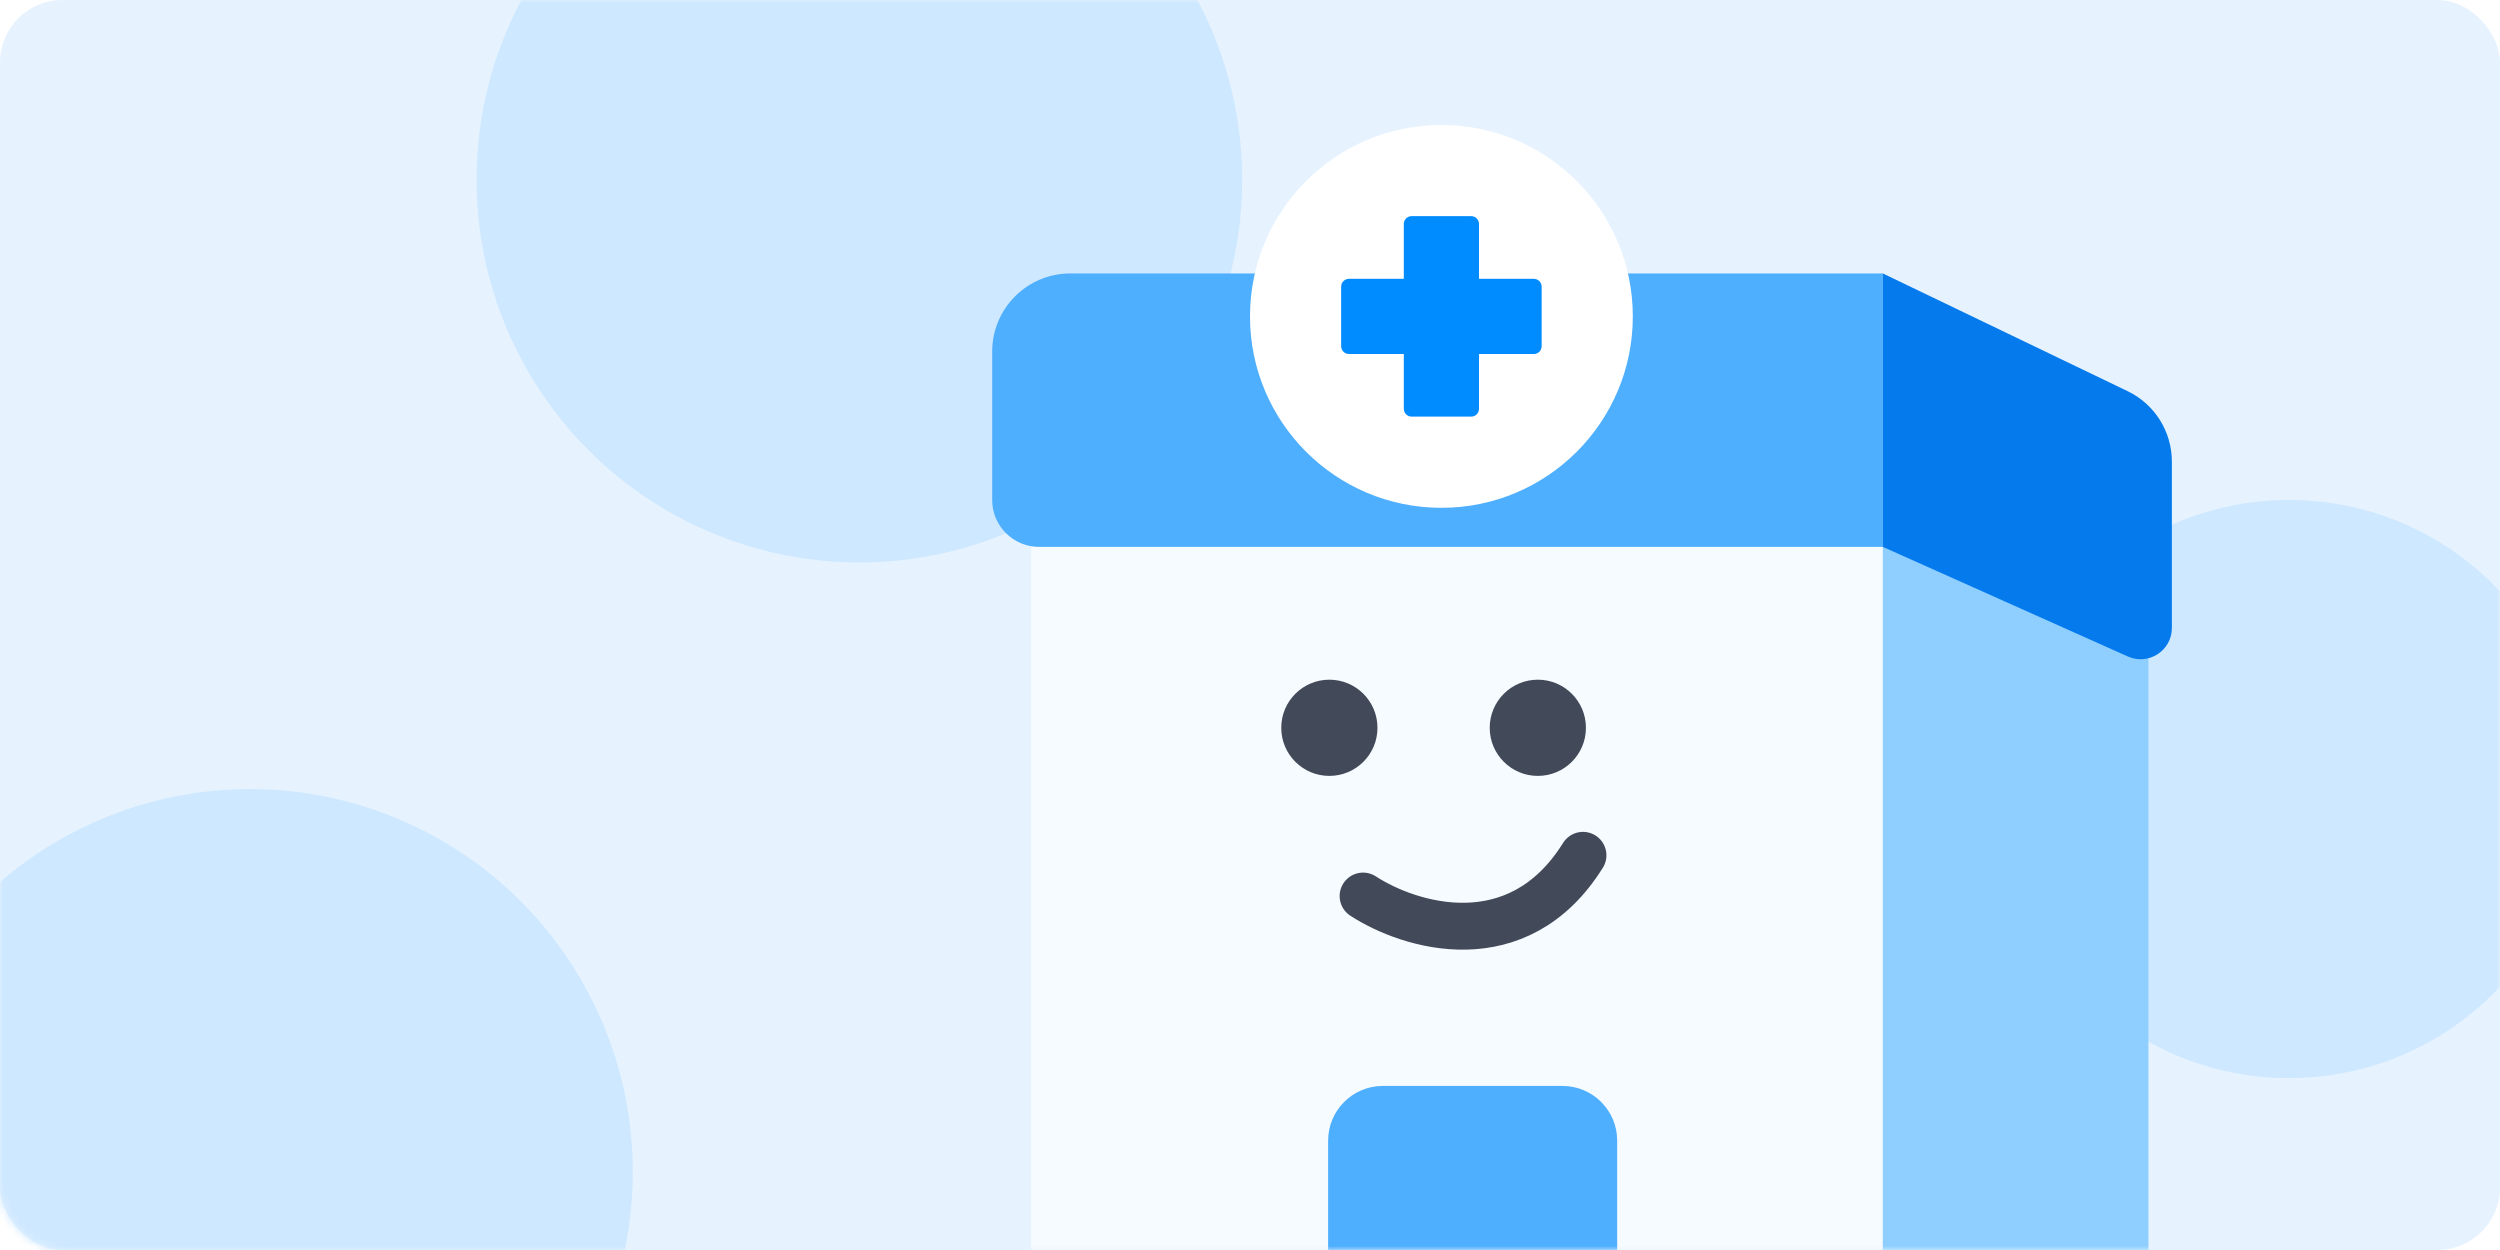 <svg width="320" height="160" viewBox="0 0 320 160" fill="none" xmlns="http://www.w3.org/2000/svg">
<rect width="320" height="160" rx="8" fill="#E6F3FF"/>
<mask id="mask0" mask-type="alpha" maskUnits="userSpaceOnUse" x="0" y="0" width="320" height="160">
<rect width="320" height="160" rx="8" fill="#E5E7EC"/>
</mask>
<g mask="url(#mask0)">
<circle cx="110" cy="23" r="49" fill="#CEE8FF"/>
<circle cx="32" cy="150" r="49" fill="#CEE8FF"/>
<circle cx="293" cy="101" r="37" fill="#CEE8FF"/>
<rect x="132" y="52" width="109" height="108" fill="#F6FBFF"/>
<circle cx="170.158" cy="93.158" r="6.158" fill="#424958"/>
<circle cx="196.842" cy="93.158" r="6.158" fill="#424958"/>
<path d="M174.474 114.692C180.376 118.538 194.267 122.881 202.622 109.479" stroke="#424958" stroke-width="6" stroke-linecap="round" stroke-linejoin="round"/>
<path d="M275 70.137L241 52V160H275V70.137Z" fill="#8ECFFF"/>
<path d="M127 45C127 39.477 131.477 35 137 35H241V70H133C129.686 70 127 67.314 127 64V45Z" fill="#4FAFFF"/>
<path d="M278 59.08C278 55.237 275.797 51.734 272.334 50.068L241 35V70L272.367 84.032C275.013 85.215 278 83.279 278 80.38V59.08Z" fill="#057AED"/>
<g filter="url(#filter0_d)">
<circle cx="184.5" cy="36.5" r="24.5" fill="white"/>
<path fill-rule="evenodd" clip-rule="evenodd" d="M179.688 48.329C179.688 48.881 180.136 49.329 180.688 49.329H188.312C188.864 49.329 189.312 48.881 189.312 48.329V41.314H196.33C196.882 41.314 197.33 40.866 197.33 40.314V32.69C197.33 32.138 196.882 31.69 196.33 31.69H189.312V24.666C189.312 24.114 188.864 23.666 188.312 23.666H180.688C180.136 23.666 179.688 24.114 179.688 24.666V31.69H172.667C172.115 31.69 171.667 32.138 171.667 32.69V40.314C171.667 40.866 172.115 41.314 172.667 41.314H179.688V48.329Z" fill="#008BFF"/>
</g>
<path d="M170 146C170 142.134 173.134 139 177 139H200C203.866 139 207 142.134 207 146V160H170V146Z" fill="#4FAFFF"/>
</g>
<defs>
<filter id="filter0_d" x="154" y="10" width="61" height="61" filterUnits="userSpaceOnUse" color-interpolation-filters="sRGB">
<feFlood flood-opacity="0" result="BackgroundImageFix"/>
<feColorMatrix in="SourceAlpha" type="matrix" values="0 0 0 0 0 0 0 0 0 0 0 0 0 0 0 0 0 0 127 0"/>
<feOffset dy="4"/>
<feGaussianBlur stdDeviation="3"/>
<feColorMatrix type="matrix" values="0 0 0 0 0 0 0 0 0 0 0 0 0 0 0 0 0 0 0.03 0"/>
<feBlend mode="normal" in2="BackgroundImageFix" result="effect1_dropShadow"/>
<feBlend mode="normal" in="SourceGraphic" in2="effect1_dropShadow" result="shape"/>
</filter>
</defs>
</svg>
